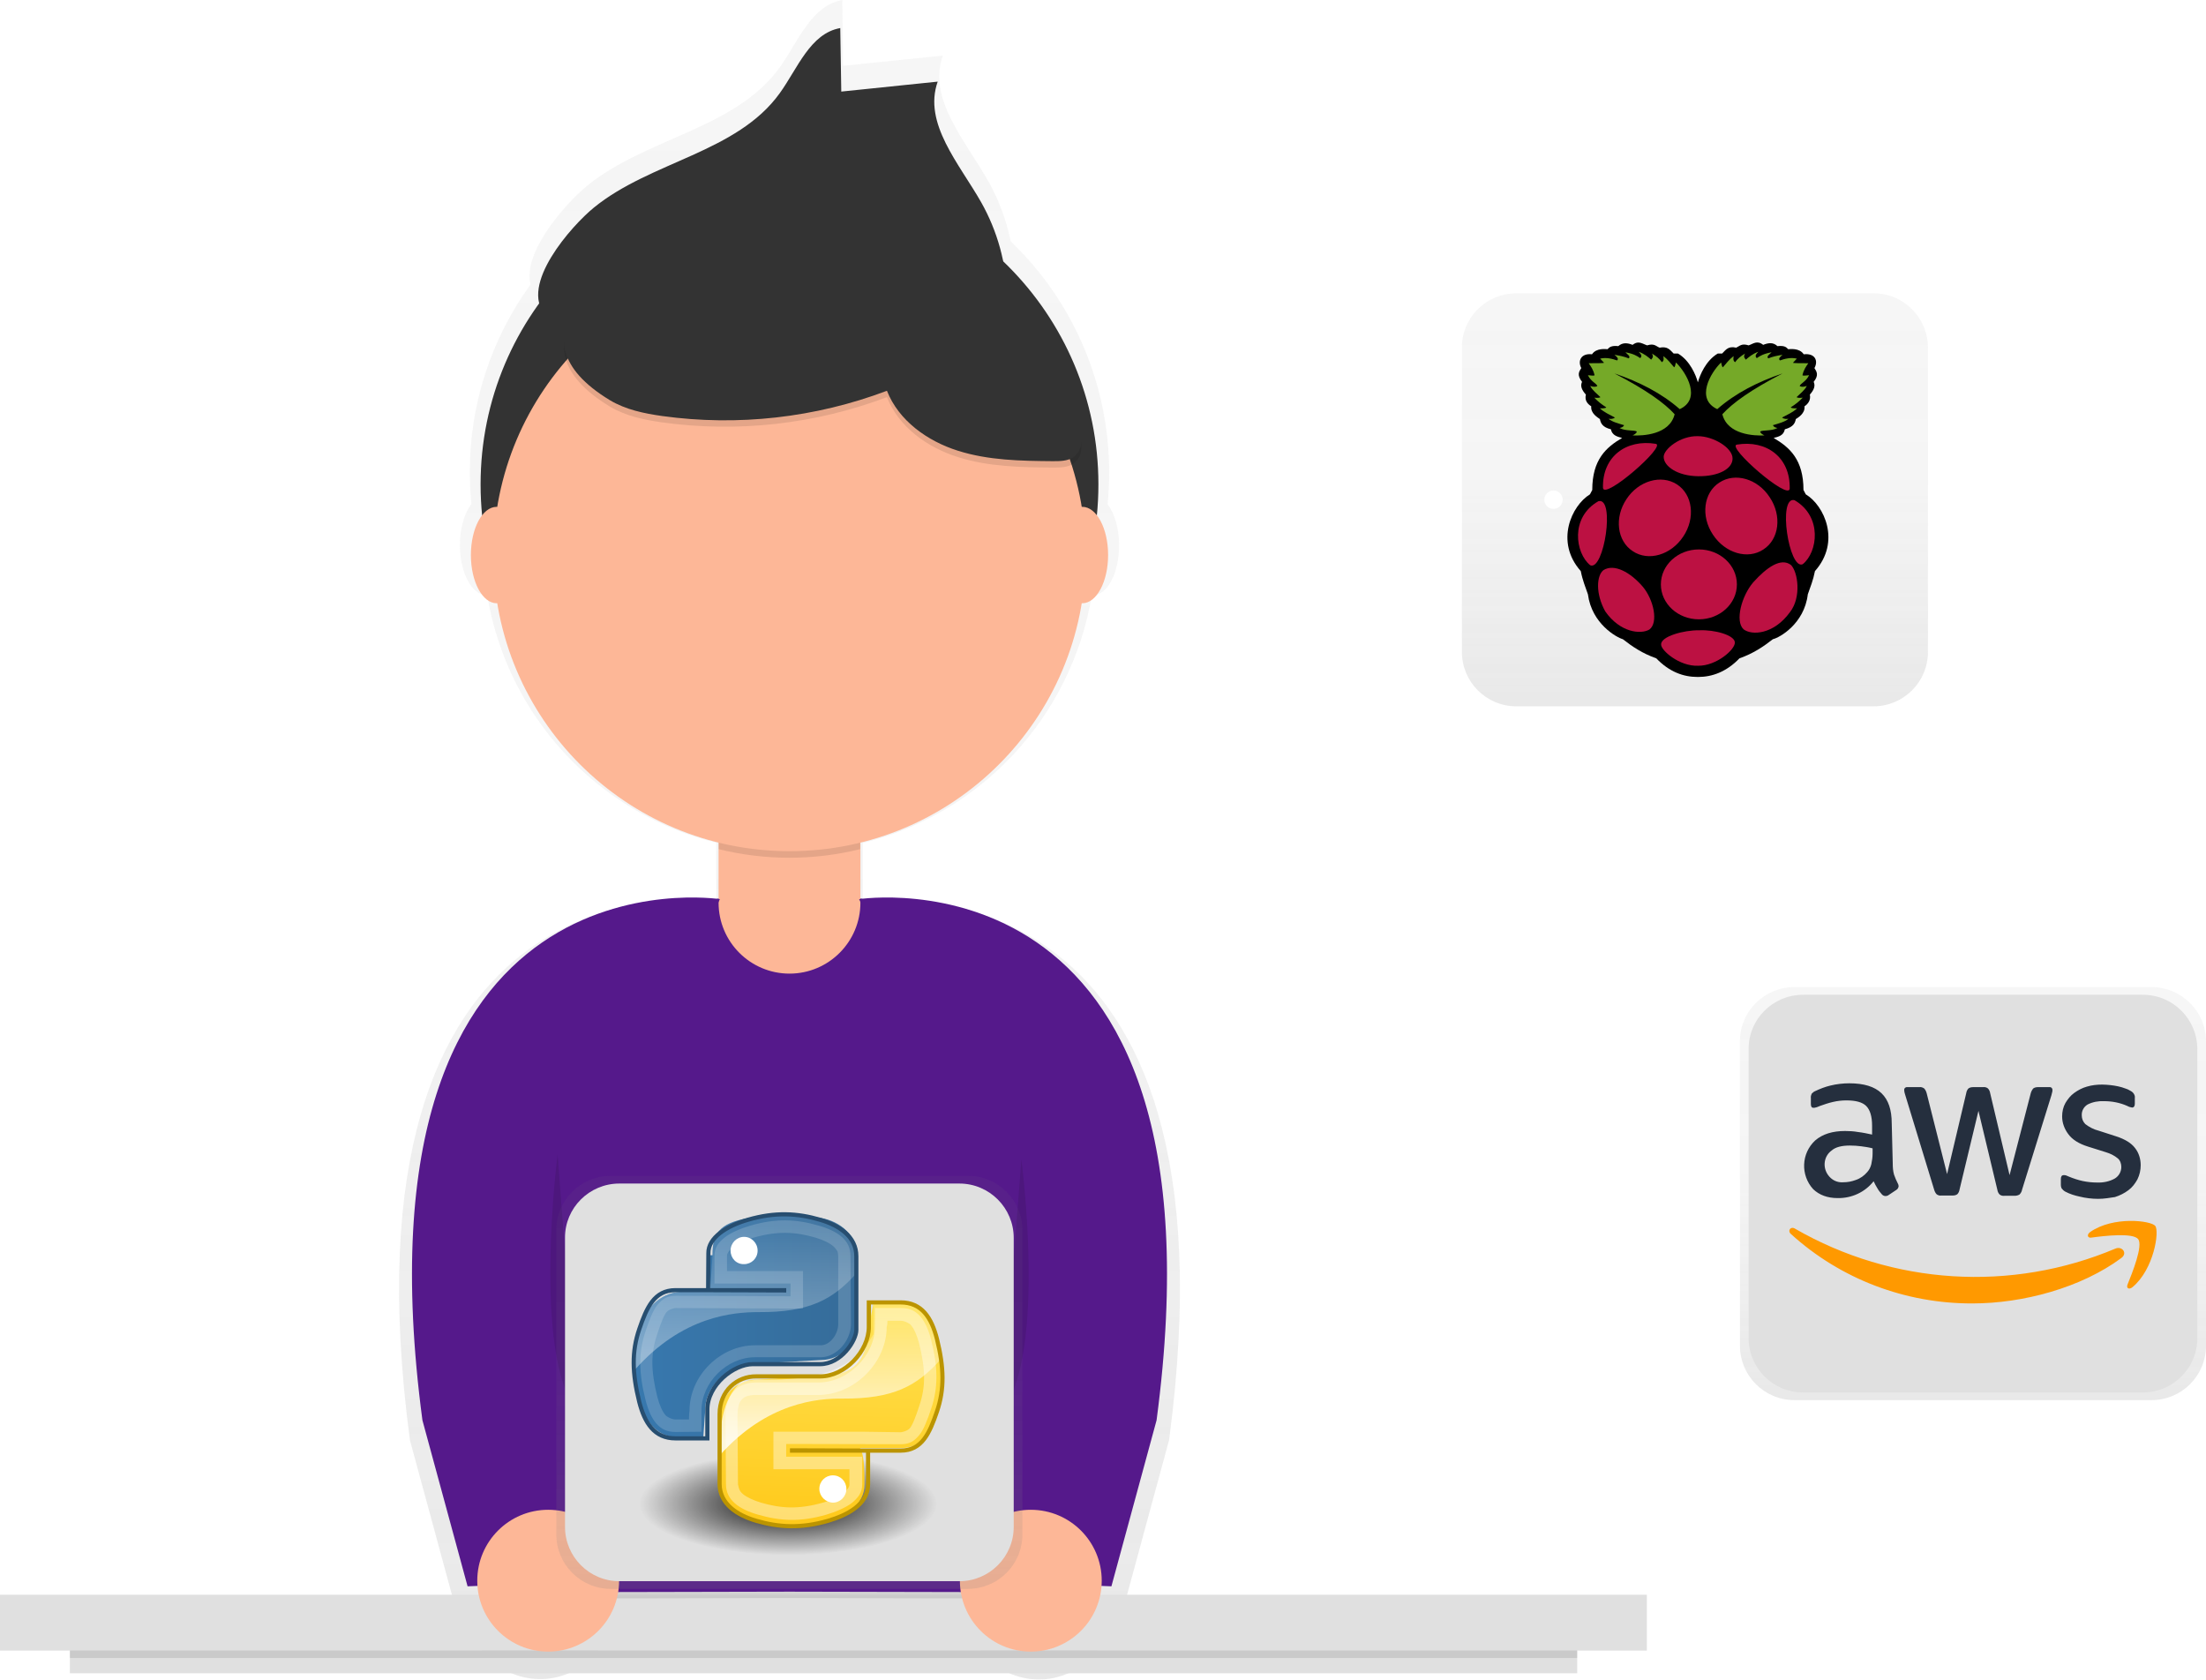 <?xml version="1.0" encoding="utf-8"?>
<!-- Generator: Adobe Illustrator 24.0.1, SVG Export Plug-In . SVG Version: 6.00 Build 0)  -->
<svg version="1.1" id="_x31_dff4cb4-53bd-4ffc-acc1-5e8a2ceb72de"
	 xmlns="http://www.w3.org/2000/svg" xmlns:xlink="http://www.w3.org/1999/xlink" x="0px" y="0px" viewBox="0 0 864.8 658.5"
	 style="enable-background:new 0 0 864.8 658.5;" xml:space="preserve">
<style type="text/css">
	.st0{opacity:0.7;}
	.st1{fill:url(#SVGID_1_);}
	.st2{fill:#E0E0E0;}
	.st3{opacity:0.1;enable-background:new    ;}
	.st4{fill:#55198B;}
	.st5{fill:#FDB797;}
	.st6{fill:#333333;}
	.st7{fill:url(#SVGID_2_);}
	.st8{fill:url(#SVGID_3_);}
	.st9{fill:#252F3E;}
	.st10{fill:#FF9900;}
	.st11{fill:url(#SVGID_4_);}
	.st12{fill:#FFFFFF;}
	.st13{fill:#C79732;}
	.st14{fill:url(#SVGID_5_);}
	.st15{fill:url(#SVGID_6_);}
	.st16{opacity:0.837;fill:url(#SVGID_7_);enable-background:new    ;}
	.st17{fill:none;stroke:#BB9400;stroke-width:1.63;}
	.st18{opacity:0.384;fill:#FFFFFF;enable-background:new    ;}
	.st19{fill:url(#SVGID_8_);}
	.st20{opacity:0.377;fill:url(#SVGID_9_);enable-background:new    ;}
	.st21{fill:none;stroke:#274E70;stroke-width:1.63;}
	.st22{opacity:0.165;fill:#FFFFFF;enable-background:new    ;}
	.st23{fill:#75A928;}
	.st24{fill:#BC1142;}
</style>
<title>cloud hosting</title>
<g class="st0">
	
		<linearGradient id="SVGID_1_" gradientUnits="userSpaceOnUse" x1="477.044" y1="-119.217" x2="477.044" y2="539.25" gradientTransform="matrix(1 0 0 -1 -167.6 539.22)">
		<stop  offset="0" style="stop-color:#808080;stop-opacity:0.25"/>
		<stop  offset="0.54" style="stop-color:#808080;stop-opacity:0.12"/>
		<stop  offset="1" style="stop-color:#808080;stop-opacity:0.1"/>
	</linearGradient>
	<path class="st1" d="M338.8,353.2l-0.6-0.1v-22.6c46.6-11.5,81.9-49.7,89.8-97.1h0.3c5.8,0,10.4-8.8,10.4-19.6
		c0-6.7-1.8-12.6-4.5-16.1c0.4-4.1,0.6-8.3,0.6-12.6c0-34.2-13.9-66.9-38.6-90.5c-1.7-8.4-4.7-16.4-8.9-23.8
		c-8.9-15.7-23.7-32-17.7-49l-39.1,4L330.2,0c-12.2,2.2-17.3,16.3-24.5,26.4c-17.4,24.2-52.4,27.6-75.5,46.4
		c-7.9,6.4-25.5,25.9-22.2,38.7c-15.5,21.4-23.9,47.1-23.8,73.5c0,4.2,0.2,8.4,0.6,12.6c-2.7,3.5-4.5,9.4-4.5,16.1
		c0,10.8,4.7,19.6,10.4,19.6h0.3c7.8,47.4,43.2,85.6,89.8,97.1V353l-0.6,0.1c-13.5-1.6-149.3-11.9-119.5,211.5l18.3,67.4l4.1-0.2
		c1.2,15.8,15.1,27.6,30.9,26.4c12.2-1,22.4-9.5,25.5-21.3c25.9-0.1,55.1-0.2,70-0.2s44.2,0.1,70,0.2c4,15.4,19.7,24.6,35,20.6
		c11.9-3.1,20.5-13.4,21.4-25.7l4.1,0.2l18.3-67.4C488.1,341.2,352.3,351.6,338.8,353.2z"/>
</g>
<rect y="625.2" class="st2" width="645.6" height="21.9"/>
<rect x="27.4" y="647" class="st2" width="590.9" height="9"/>
<rect x="27.4" y="647" class="st3" width="590.9" height="3"/>
<path class="st3" d="M193.4,626.8c0,0,86.6-0.3,116.1-0.3s116.1,0.3,116.1,0.3v-12.6H193.4V626.8z"/>
<path class="st4" d="M425.6,624.3c0,0-86.6-0.3-116.1-0.3s-116.1,0.3-116.1,0.3V465c0-64.1,52-116.1,116.1-116.1l0,0
	c64.1,0,116.1,52,116.1,116.1c0,0,0,0,0,0V624.3z"/>
<path class="st5" d="M298.5,290.8h22c9.3,0,16.8,7.5,16.8,16.8c0,0,0,0,0,0v46.3c0,15.3-12.4,27.8-27.8,27.8c0,0,0,0,0,0l0,0
	c-15.3,0-27.8-12.4-27.8-27.8c0,0,0,0,0,0v-46.3C281.7,298.3,289.2,290.8,298.5,290.8C298.5,290.8,298.5,290.8,298.5,290.8z"/>
<path class="st3" d="M281.7,332.9c18.2,4.5,37.3,4.5,55.5,0v-39.5h-55.5V332.9z"/>
<circle class="st6" cx="309.5" cy="189.9" r="121.1"/>
<circle class="st5" cx="309.5" cy="217.6" r="116.1"/>
<path class="st6" d="M232.8,81.4c22.3-18.2,56.1-21.5,72.9-44.9c7-9.7,11.9-23.4,23.7-25.5l0.4,24.9l37.8-3.9
	c-5.8,16.4,8.5,32.2,17.1,47.4c6.3,11.2,9.8,23.8,10.1,36.7c-13.1,7.9-29.4-0.7-44-5.3c-14.2-4.5-29.3-4.9-44.2-5.3
	c-7.6-0.2-15.4-0.4-22.8,1.3c-6.5,1.5-12.6,4.3-18.8,6.9c-10,4.2-41.8,20.1-51.1,9.9C203.3,111.8,224.2,88.4,232.8,81.4z"/>
<path class="st3" d="M239.1,159.4c6.2,3.7,13.4,5.2,20.5,6.2c29.7,4.1,60,0.7,88.1-9.9c4.6,11.7,15.8,19.7,27.8,23.5
	s24.7,4,37.2,4.1c2.8,0,5.7,0,8-1.5c5.6-3.8,2.9-12.4-0.4-18.3l-16.2-29.3c-4.8-8.7-9.7-17.5-17.1-24.1
	c-9.3-8.2-21.6-12.1-33.8-14.5c-28.7-5.7-58.4-4.7-86.6,2.9C236.5,106.7,197.7,134.3,239.1,159.4z"/>
<path class="st6" d="M239.1,156.9c6.2,3.7,13.4,5.2,20.5,6.2c29.7,4.1,60,0.7,88.1-9.9c4.6,11.7,15.8,19.7,27.8,23.5
	s24.7,4,37.2,4.1c2.8,0,5.7,0,8-1.5c5.6-3.8,2.9-12.4-0.4-18.3l-16.2-29.3c-4.8-8.7-9.7-17.5-17.1-24.1
	c-9.3-8.2-21.6-12.1-33.8-14.5c-28.7-5.7-58.4-4.7-86.6,2.9C236.5,104.2,197.7,131.8,239.1,156.9z"/>
<ellipse class="st5" cx="424.3" cy="217.6" rx="10.1" ry="18.9"/>
<ellipse class="st5" cx="194.7" cy="217.6" rx="10.1" ry="18.9"/>
<path class="st4" d="M336.8,352.5c0,0,146.8-22.9,116.6,204.3l-17.7,65.1l-50.5-2c0,0,32.8-75.7,12.6-126.2S336.8,352.5,336.8,352.5
	z"/>
<path class="st4" d="M282.2,352.5c0,0-146.8-22.9-116.6,204.3l17.7,65.1l50.5-2c0,0-32.8-75.7-12.6-126.2S282.2,352.5,282.2,352.5z"
	/>
<path class="st3" d="M218.6,452.6c0,0-10.1,78,7.6,100.7"/>
<path class="st3" d="M400.4,454.6c0,0,10.1,76-7.6,98.7"/>
<circle class="st5" cx="404.1" cy="619.7" r="27.8"/>
<circle class="st5" cx="214.9" cy="619.7" r="27.8"/>
<g class="st0">
	
		<linearGradient id="SVGID_2_" gradientUnits="userSpaceOnUse" x1="309.425" y1="37" x2="309.425" y2="199" gradientTransform="matrix(1 0 0 -1 0 660)">
		<stop  offset="0" style="stop-color:#808080;stop-opacity:0.25"/>
		<stop  offset="0.54" style="stop-color:#808080;stop-opacity:0.12"/>
		<stop  offset="1" style="stop-color:#808080;stop-opacity:0.1"/>
	</linearGradient>
	<path class="st7" d="M239.4,461h140.1c11.8,0,21.3,9.6,21.3,21.3v119.3c0,11.8-9.6,21.3-21.3,21.3H239.4
		c-11.8,0-21.3-9.6-21.3-21.3V482.3C218,470.6,227.6,461,239.4,461z"/>
</g>
<path class="st2" d="M242.8,464h133.3c11.8,0,21.3,9.6,21.3,21.3v113.3c0,11.8-9.6,21.3-21.3,21.3H242.8c-11.8,0-21.3-9.6-21.3-21.3
	V485.3C221.4,473.6,231,464,242.8,464z"/>
<g class="st0">
	
		<linearGradient id="SVGID_3_" gradientUnits="userSpaceOnUse" x1="773.425" y1="111" x2="773.425" y2="273" gradientTransform="matrix(1 0 0 -1 0 660)">
		<stop  offset="0" style="stop-color:#808080;stop-opacity:0.25"/>
		<stop  offset="0.54" style="stop-color:#808080;stop-opacity:0.12"/>
		<stop  offset="1" style="stop-color:#808080;stop-opacity:0.1"/>
	</linearGradient>
	<path class="st8" d="M703.4,387h140.1c11.8,0,21.3,9.6,21.3,21.3v119.3c0,11.8-9.6,21.3-21.3,21.3H703.4
		c-11.8,0-21.3-9.6-21.3-21.3V408.3C682,396.6,691.6,387,703.4,387z"/>
</g>
<path class="st2" d="M706.8,390h133.3c11.8,0,21.3,9.6,21.3,21.3v113.3c0,11.8-9.6,21.3-21.3,21.3H706.8c-11.8,0-21.3-9.6-21.3-21.3
	V411.3C685.4,399.6,695,390,706.8,390z"/>
<path class="st9" d="M742,456.2c0,1.4,0.1,2.9,0.5,4.3c0.4,1.2,0.9,2.3,1.5,3.5c0.2,0.3,0.3,0.7,0.3,1.1c-0.1,0.6-0.4,1.1-0.9,1.4
	l-3,2c-0.4,0.3-0.8,0.4-1.3,0.4c-0.5,0-1.1-0.3-1.4-0.7c-0.6-0.7-1.2-1.4-1.7-2.3c-0.5-0.8-1-1.7-1.5-2.8c-3.4,4.3-8.6,6.7-14.1,6.6
	c-4,0-7.2-1.2-9.6-3.5c-5-5.5-4.7-14,0.8-19.1c2.9-2.5,6.8-3.7,11.7-3.7c1.7,0,3.4,0.1,5.1,0.4c1.8,0.2,3.6,0.6,5.5,1v-3.5
	c0-3.6-0.8-6.2-2.3-7.7s-4.1-2.2-7.8-2.2c-1.7,0-3.5,0.2-5.2,0.6c-1.8,0.4-3.5,1-5.2,1.6c-0.5,0.2-1.1,0.5-1.7,0.6
	c-0.2,0.1-0.5,0.1-0.8,0.1c-0.7,0-1-0.5-1-1.5v-2.3c-0.1-0.6,0.1-1.2,0.3-1.7c0.4-0.4,0.8-0.8,1.3-1c1.9-0.9,3.9-1.7,6-2.2
	c2.4-0.6,5-0.9,7.5-0.9c5.7,0,9.9,1.3,12.6,3.9c2.7,2.6,4,6.5,4,11.8L742,456.2L742,456.2z M722.6,463.5c1.7,0,3.3-0.3,4.9-0.9
	c1.8-0.6,3.3-1.7,4.5-3.1c0.8-0.9,1.3-1.9,1.6-3.1c0.3-1.4,0.5-2.8,0.5-4.2v-2c-1.5-0.4-2.9-0.6-4.4-0.8c-1.5-0.2-3-0.3-4.5-0.3
	c-3.2,0-5.6,0.6-7.1,1.9c-3.1,2.2-3.7,6.5-1.5,9.6C718,462.6,720.2,463.7,722.6,463.5L722.6,463.5z M761,468.7
	c-0.6,0.1-1.3-0.1-1.8-0.5c-0.5-0.5-0.8-1.2-1-1.9l-11.3-37c-0.2-0.6-0.4-1.3-0.4-1.9c-0.1-0.6,0.3-1.1,0.9-1.2c0.1,0,0.2,0,0.3,0
	h4.7c0.7-0.1,1.3,0.1,1.9,0.5c0.5,0.5,0.8,1.2,1,1.9l8,31.7l7.5-31.7c0.1-0.7,0.4-1.4,0.9-1.9c0.6-0.4,1.2-0.5,1.9-0.5h3.8
	c0.7-0.1,1.4,0.1,1.9,0.5c0.5,0.5,0.8,1.2,0.9,1.9l7.6,32.1l8.3-32.1c0.2-0.7,0.5-1.3,1-1.9c0.6-0.4,1.2-0.5,1.9-0.5h4.4
	c0.6-0.1,1.1,0.3,1.2,0.9c0,0.1,0,0.2,0,0.3c0,0.3,0,0.5-0.1,0.8c-0.1,0.4-0.2,0.8-0.3,1.2l-11.5,37c-0.1,0.7-0.5,1.4-1,1.9
	c-0.5,0.3-1.2,0.5-1.8,0.5h-4.1c-0.7,0.1-1.4-0.1-1.9-0.5c-0.5-0.5-0.8-1.2-0.9-1.9l-7.4-30.9l-7.4,30.8c-0.1,0.7-0.4,1.4-0.9,1.9
	c-0.6,0.4-1.2,0.5-1.9,0.5L761,468.7z M822.6,470c-2.5,0-5-0.3-7.4-0.9c-1.9-0.4-3.8-1-5.5-1.9c-0.6-0.3-1.1-0.8-1.5-1.3
	c-0.2-0.4-0.3-0.9-0.3-1.3v-2.4c0-1,0.4-1.5,1.1-1.5c0.3,0,0.6,0,0.9,0.1c0.3,0.1,0.7,0.3,1.2,0.5c1.7,0.7,3.5,1.3,5.3,1.7
	c1.9,0.4,3.8,0.6,5.7,0.6c2.4,0.1,4.9-0.4,7-1.6c1.6-1,2.5-2.7,2.5-4.5c0-1.2-0.4-2.5-1.3-3.3c-1.4-1.2-3.1-2-4.8-2.5l-7-2.2
	c-3.5-1.1-6.1-2.7-7.7-4.9c-1.5-2-2.4-4.4-2.4-6.9c0-1.9,0.4-3.7,1.3-5.3c0.9-1.5,2-2.9,3.4-3.9c1.5-1.1,3.2-2,5-2.5
	c2-0.6,4-0.8,6-0.8c1.1,0,2.1,0.1,3.2,0.2c1.1,0.1,2.1,0.3,3.1,0.5s1.9,0.5,2.7,0.8c0.7,0.2,1.4,0.5,2,0.9c0.6,0.3,1.1,0.7,1.4,1.2
	c0.3,0.5,0.5,1,0.4,1.6v2.3c0,1-0.4,1.5-1.1,1.5c-0.6-0.1-1.3-0.3-1.8-0.6c-2.9-1.3-6-1.9-9.2-1.9c-2.2-0.1-4.4,0.3-6.4,1.3
	c-1.5,0.9-2.4,2.5-2.3,4.3c0,1.3,0.5,2.5,1.4,3.4c1.6,1.2,3.3,2.1,5.3,2.6l6.8,2.2c3.4,1.1,5.9,2.6,7.4,4.6c1.5,1.9,2.2,4.3,2.2,6.7
	c0,1.9-0.4,3.8-1.3,5.6c-0.9,1.6-2,3.1-3.5,4.2c-1.6,1.2-3.4,2.1-5.3,2.7C827.1,469.6,824.8,470,822.6,470L822.6,470z"/>
<path class="st10" d="M831.6,493.2C815.8,504.9,793,511,773.3,511c-26.3,0.1-51.7-9.5-71.2-27.2c-1.5-1.3-0.1-3.2,1.6-2.1
	c38.3,22.1,84.8,25,125.6,7.8C831.9,488.4,834.2,491.3,831.6,493.2L831.6,493.2z"/>
<path class="st10" d="M838.2,485.8c-2-2.6-13.3-1.3-18.4-0.6c-1.5,0.2-1.8-1.2-0.4-2.2c9-6.3,23.8-4.5,25.5-2.4
	c1.7,2.1-0.5,17-8.9,24c-1.3,1.1-2.5,0.5-2-0.9C835.9,499,840.2,488.3,838.2,485.8z"/>
<g class="st0">
	
		<linearGradient id="SVGID_4_" gradientUnits="userSpaceOnUse" x1="664.425" y1="383" x2="664.425" y2="545" gradientTransform="matrix(1 0 0 -1 0 660)">
		<stop  offset="0" style="stop-color:#808080;stop-opacity:0.25"/>
		<stop  offset="0.54" style="stop-color:#808080;stop-opacity:0.12"/>
		<stop  offset="1" style="stop-color:#808080;stop-opacity:0.1"/>
	</linearGradient>
	<path class="st11" d="M594.4,115h140.1c11.8,0,21.3,9.6,21.3,21.3v119.3c0,11.8-9.6,21.3-21.3,21.3H594.4
		c-11.8,0-21.3-9.6-21.3-21.3V136.3C573,124.6,582.6,115,594.4,115z"/>
</g>
<path class="st12" d="M664.4,214.4c-10.2,0-18.4-8.3-18.4-18.4s8.3-18.4,18.4-18.4c10.2,0,18.4,8.3,18.4,18.4
	C682.8,206.1,674.6,214.3,664.4,214.4"/>
<path class="st12" d="M636.8,151.5c-2,0-3.6-1.6-3.6-3.6s1.6-3.6,3.6-3.6c2,0,3.6,1.6,3.6,3.6l0,0
	C640.3,149.9,638.7,151.5,636.8,151.5 M695.1,148c0,1.8-1.4,3.3-3.3,3.3c-1.8,0-3.3-1.4-3.3-3.3c0,0,0-0.1,0-0.1
	c0-1.8,1.5-3.3,3.3-3.3C693.6,144.7,695.1,146.2,695.1,148z"/>
<path class="st13" d="M668,255.6h2c1.3-0.8,2.5-1.8,3.3-3.2l11.9-21h-12.6L668,255.6"/>
<path class="st12" d="M636.8,246.9c-2,0-3.6-1.6-3.6-3.6s1.6-3.6,3.6-3.6c2,0,3.6,1.6,3.6,3.6l0,0
	C640.3,245.3,638.7,246.9,636.8,246.9 M609,199.5c-2,0-3.6-1.6-3.6-3.6s1.6-3.6,3.6-3.6c2,0,3.6,1.6,3.6,3.6l0,0
	C612.6,197.9,611,199.5,609,199.5"/>
<radialGradient id="SVGID_5_" cx="130.609" cy="-618.907" r="36.471" gradientTransform="matrix(1.6 0 0 -0.552 100.016 247.967)" gradientUnits="userSpaceOnUse">
	<stop  offset="0" style="stop-color:#000000"/>
	<stop  offset="1" style="stop-color:#000000;stop-opacity:0"/>
</radialGradient>
<path class="st14" d="M367.3,589.5c0,11.1-26.1,20.1-58.4,20.1c-32.2,0-58.3-9-58.4-20.1c0-11.1,26.1-20.1,58.4-20.1
	C341.2,569.3,367.3,578.3,367.3,589.5C367.3,589.5,367.3,589.5,367.3,589.5z"/>
<linearGradient id="SVGID_6_" gradientUnits="userSpaceOnUse" x1="1274.844" y1="-1327.552" x2="1268.238" y2="-1565.424" gradientTransform="matrix(0.354 0 0 -0.354 -124.292 41.109)">
	<stop  offset="0" style="stop-color:#FFE253"/>
	<stop  offset="1" style="stop-color:#FFCA1C"/>
</linearGradient>
<path class="st15" d="M338.9,581.9c0,8.1-7,12.2-14.2,14.3c-10.7,3.1-19.4,2.6-28.3,0c-7.5-2.2-14.2-6.6-14.2-14.3v-26.7
	c0-7.7,6.4-14.3,14.2-14.3l27.9-1.8c9.4,0,15.6-5.9,15.6-15.6l2.6-12.9h10.6c8.3,0,12.1,6.1,14.2,14.3c2.8,11.3,3,19.7,0,28.5
	c-2.9,8.5-5.9,14.3-14.2,14.3h-14.2h-28.3v-0.1C335,567.6,338.9,557.7,338.9,581.9L338.9,581.9z"/>
<path class="st12" d="M321.2,583.7c0-3,2.4-5.3,5.3-5.3c3,0,5.3,2.4,5.3,5.3c0,3-2.4,5.4-5.3,5.4C323.6,589,321.2,586.6,321.2,583.7
	z"/>
<linearGradient id="SVGID_7_" gradientUnits="userSpaceOnUse" x1="1242.75" y1="-1451.855" x2="1242.75" y2="-1308.038" gradientTransform="matrix(0.354 0 0 -0.354 -114.199 51.161)">
	<stop  offset="0" style="stop-color:#FFFFFF"/>
	<stop  offset="1" style="stop-color:#FFFFFF;stop-opacity:0.165"/>
</linearGradient>
<path class="st16" d="M342.4,510.6v12.5c-10.1,17.8-29.4,17.8-45.5,17.8l-6,0.6c-8.4,7.2-8.7,18.8-8.7,29
	c18.5-20.7,38.3-22.3,48.2-22.2c19.7,0.1,29-4.8,38.4-15.4c0-0.2,0-0.4,0-0.6c-0.4-2.4-1-4.9-1.7-7.6c-1-3.8-2.2-7.2-4.2-9.7
	c0,0-0.1-0.1-0.2-0.1c0,0-0.1,0-0.1,0c-0.1-0.1-0.1-0.2-0.1-0.3c-0.1-0.1-0.2-0.2-0.3-0.3c0,0-0.1,0-0.1,0c-2.1-1.4-4.8-2.4-7.4-2.9
	c-2.4-0.4-4.8-0.7-7.3-0.9h-1.5L342.4,510.6L342.4,510.6z"/>
<path class="st17" d="M340.3,581.9c0,8.1-8.5,12.2-15.6,14.3c-10.7,3.1-19.4,2.6-28.3,0c-7.5-2.2-14.2-6.6-14.3-14.3l0-27.5
	c0-9.1,6.8-14.9,14.4-14.8l25.1,0c9.6,0,19-9.8,19-19.4v-9.6h12.5c8.3,0,12.1,6.1,14.2,14.3c2.8,11.3,3,19.7,0,28.5
	c-2.9,8.5-5.9,15.3-14.2,15.3h-12.8h-29.8v-0.1l29.8,0.1L340.3,581.9z"/>
<path class="st18" d="M343,513v7.1c0,11.1-10.4,21.9-22.2,21.9h-24.5c-8.5,0-11.9,6.4-11.9,13.2l0.2,26.7c0,3.1,1.2,5.4,3.4,7.4
	c2.2,2,5.6,3.5,9.1,4.5c8.7,2.5,16.5,3,26.9,0c3.4-1,7.8-2.8,10.1-4.7c2.2-1.9,3.9-3.8,3.9-7.2v-10.8h-29.8v-5l45,0.1
	c3.6,0,5.3-1.4,7.1-3.5c1.8-2.1,3.3-6.1,4.7-10.3c2.8-8.3,2.8-16.2,0-27.2c-1-3.9-2.4-7-4.2-9.1c-1.9-2.1-4-3.3-7.6-3.3H343z
	 M347.9,517.8h5.3c1.5,0,3.6,1.2,3.9,1.7c1.1,1.2,2.3,3.7,3.2,7.1c2.6,10.5,2.6,17.1,0.1,24.5c-1.3,4-2.7,7.8-3.8,8.9
	c-0.9,1-3,1.5-3.5,1.5l-14.2-0.2h-35.7V576h29.8v5.9c0,2.2-2.9,3.5-3.4,3.9c-1.4,1.3-4,2.5-7,3.3c-9.6,2.7-16.3,2.3-24.3,0
	c-3-0.9-5.7-2.2-7.1-3.4s-1.6-2.3-1.9-3.8l-0.2-26.7c0-6,1.9-8.3,7-8.3h24.5c14.6,0,27-12.9,27-26.7
	C347.9,519.3,347.9,518.6,347.9,517.8z"/>
<linearGradient id="SVGID_8_" gradientUnits="userSpaceOnUse" x1="1057.408" y1="-1356.888" x2="1303.419" y2="-1356.888" gradientTransform="matrix(0.354 0 0 -0.354 -125.282 39.694)">
	<stop  offset="0" style="stop-color:#3778AE"/>
	<stop  offset="1" style="stop-color:#366C99"/>
</linearGradient>
<path class="st19" d="M279.3,492.1c0-8.1,2.2-12.5,14.2-14.6c8.2-1.4,18.6-1.6,28.3,0c7.7,1.3,14.2,7,14.2,14.6v26.8
	c0,7.8-6.3,14.3-14.2,14.3l-25.7,1.4c-9.6,0-19.6,8.4-19.6,17.7l-0.8,11.2H266c-8.2,0-13-5.9-15.1-14.3c-2.7-11.2-2.6-17.8,0-28.5
	c2.3-9.3,9.5-14.3,16.9-14.3h10.6c0,0,26.5-0.1,0-0.1v-14.2l0,0L279.3,492.1z"/>
<path class="st12" d="M286.4,490.3c0-3,2.4-5.4,5.3-5.4c2.9,0,5.3,2.4,5.3,5.4c0,3-2.4,5.3-5.3,5.3
	C288.7,495.7,286.4,493.3,286.4,490.3z"/>
<linearGradient id="SVGID_9_" gradientUnits="userSpaceOnUse" x1="1180.472" y1="-1388.091" x2="1180.472" y2="-1244.274" gradientTransform="matrix(0.354 0 0 -0.354 -125.282 39.694)">
	<stop  offset="0" style="stop-color:#FFFFFF"/>
	<stop  offset="1" style="stop-color:#FFFFFF;stop-opacity:0.165"/>
</linearGradient>
<path class="st20" d="M305.2,476.3c-4.2,0.1-8.2,0.6-11.8,1.2c-12,2.1-14.1,6.6-14.1,14.7l-0.9,14.2l-9.9,0
	c-8.2,0-15.4,4.9-17.7,14.2c-1.5,6.3-2.2,11.2-2,16.5c18.7-21.2,38.7-22.7,48.7-22.7c19.7,0.1,29-4.8,38.4-15.4v-6.8
	c0-7.6-6.5-13.4-14.2-14.7C316.3,476.6,310.6,476.1,305.2,476.3z"/>
<path class="st21" d="M293.2,478.2c10.7-3.1,19.4-2.6,28.3,0c7.5,2.2,14.2,6.6,14.2,14.3v28.9c0,4.1-5.9,13.4-14.2,13.4h-26.4
	c-7.4,0-17.8,8.1-17.8,17.8v11.3h-12.5c-8.3,0-12.1-6.1-14.2-14.3c-2.8-11.3-3-19.7,0-28.5c2.9-8.5,5.9-15.3,14.2-15.3h12.8h29.8
	v0.1l-29.8-0.1l0.1-14.5C277.6,485.2,284.9,480.6,293.2,478.2L293.2,478.2z"/>
<path class="st22" d="M275,561.3V553c0-11.1,10.1-20.9,20.9-20.9h25.8c6.4,0,11.9-6.7,11.9-13l-0.2-26.7c0-3.1-1.1-5.4-3.3-7.4
	c-2.2-2-5.6-3.5-9.1-4.5c-8.7-2.5-16.5-3-26.9,0c-3.4,1-7.8,2.8-10.1,4.7c-2.3,1.9-3.9,3.8-3.9,7.2v10.8h29.8v5l-45-0.2
	c-3.6,0-5.3,1.4-7.1,3.5c-1.8,2.1-3.3,6.1-4.7,10.3c-2.8,8.3-2.8,16.2,0,27.2c1,3.9,2.4,7,4.2,9.1c1.9,2.1,4,3.3,7.6,3.3L275,561.3
	L275,561.3z M270.1,556.5h-5.3c-1.5,0-3.6-1.2-3.9-1.7c-1.1-1.2-2.3-3.7-3.2-7.1c-2.6-10.5-2.6-17.1-0.1-24.5c1.3-4,2.7-7.8,3.8-8.9
	c0.9-1,2.9-1.5,3.5-1.5l49.9,0.2v-14.7h-29.8v-5.9c0-2.2,2.9-3.5,3.4-3.9c1.4-1.3,4-2.5,7-3.3c9.6-2.7,16.3-2.3,24.3,0
	c3,0.9,5.7,2.2,7.1,3.5c0.5,0.4,0.8,0.9,1.2,1.4c0.6,0.7,0.5,1.6,0.6,2.4v26.7c0,3.7-3.1,8.2-6.8,8.2h-25.8
	c-13.6,0-25.7,11.9-25.7,25.7C270.1,554.2,270.1,556.5,270.1,556.5L270.1,556.5z"/>
<path d="M642.2,134.3c-0.7,0-1.4,0.3-2.2,0.9c-2-0.8-3.9-1-5.6,0.5c-2.6-0.3-3.5,0.4-4.2,1.2c-0.6,0-4.4-0.6-6.1,2
	c-4.3-0.5-5.7,2.6-4.2,5.4c-0.9,1.4-1.8,2.7,0.3,5.4c-0.7,1.5-0.3,3,1.5,5c-0.5,2.1,0.4,3.5,2.1,4.6c-0.3,2.8,2.6,4.4,3.4,5
	c0.3,1.6,1,3.2,4.3,4c0.5,2.4,2.5,2.9,4.4,3.4c-6.3,3.7-11.7,8.5-11.7,20.4l-0.9,1.7c-7.2,4.4-13.8,18.6-3.6,30.1
	c0.7,3.6,1.8,6.2,2.8,9.1c1.5,11.5,11.2,16.9,13.7,17.6c3.7,2.9,7.7,5.6,13.1,7.5c5.1,5.3,10.6,7.3,16.2,7.3c0.1,0,0.2,0,0.2,0
	c5.5,0,11.1-2,16.2-7.3c5.4-1.9,9.4-4.6,13.1-7.5c2.6-0.6,12.3-6,13.7-17.6c1-2.9,2.1-5.5,2.8-9.1c10.2-11.5,3.7-25.7-3.6-30.1
	l-0.9-1.7c0-11.9-5.4-16.7-11.7-20.4c1.9-0.5,3.9-0.9,4.4-3.4c3.3-0.9,4-2.4,4.3-4c0.9-0.6,3.7-2.2,3.4-5c1.6-1.1,2.5-2.6,2.1-4.6
	c1.7-1.9,2.2-3.5,1.5-5c2.1-2.6,1.2-4,0.3-5.4c1.6-2.9,0.2-5.9-4.2-5.4c-1.7-2.6-5.5-2-6.1-2c-0.7-0.8-1.5-1.5-4.2-1.2
	c-1.7-1.6-3.6-1.3-5.6-0.5c-2.4-1.9-3.9-0.4-5.7,0.2c-2.8-0.9-3.5,0.3-4.9,0.9c-3.1-0.7-4,0.8-5.5,2.3l-1.7,0
	c-4.7,2.8-7,8.4-7.8,11.3c-0.8-2.9-3.1-8.5-7.8-11.3l-1.7,0c-1.5-1.5-2.4-2.9-5.5-2.3c-1.4-0.5-2-1.8-4.9-0.9
	C644.5,135,643.5,134.3,642.2,134.3z"/>
<path class="st23" d="M632.9,146.4c12.4,6.4,19.6,11.6,23.6,16c-2,8.1-12.6,8.5-16.5,8.3c0.8-0.4,1.5-0.8,1.7-1.5
	c-1-0.7-4.4-0.1-6.8-1.4c0.9-0.2,1.4-0.4,1.8-1.1c-2.3-0.7-4.7-1.3-6.1-2.5c0.8,0,1.5,0.2,2.5-0.5c-2-1.1-4.2-2-5.9-3.6
	c1.1,0,2.2,0,2.5-0.4c-1.9-1.2-3.4-2.4-4.7-3.8c1.5,0.2,2.1,0,2.4-0.2c-1.4-1.4-3.2-2.7-4-4.4c1.1,0.4,2.1,0.5,2.8,0
	c-0.5-1.1-2.5-1.7-3.7-4.2c1.1,0.1,2.4,0.3,2.6,0c-0.5-2.2-1.4-3.4-2.3-4.7c2.5,0,6.2,0,6-0.2l-1.5-1.6c2.4-0.6,4.9,0.1,6.6,0.7
	c0.8-0.6,0-1.4-1-2.2c2,0.3,3.9,0.7,5.6,1.4c0.9-0.8-0.6-1.6-1.3-2.4c3.2,0.6,4.5,1.4,5.8,2.3c1-0.9,0.1-1.7-0.6-2.5
	c2.4,0.9,3.6,2,4.9,3.1c0.4-0.6,1.1-1,0.3-2.4c1.7,1,3,2.1,3.9,3.4c1-0.7,0.6-1.6,0.6-2.4c1.8,1.4,2.9,2.9,4.2,4.4
	c0.3-0.2,0.5-0.9,0.7-1.9c4.2,4.1,10.1,14.3,1.5,18.3C651.3,154.1,642.6,149.7,632.9,146.4z"/>
<path class="st23" d="M698.8,146.4c-12.4,6.4-19.6,11.6-23.6,16c2,8.1,12.6,8.5,16.5,8.3c-0.8-0.4-1.5-0.8-1.7-1.5
	c1-0.7,4.4-0.1,6.8-1.4c-0.9-0.2-1.4-0.4-1.8-1.1c2.3-0.7,4.7-1.3,6.1-2.5c-0.8,0-1.5,0.2-2.5-0.5c2-1.1,4.2-2,5.9-3.6
	c-1.1,0-2.2,0-2.5-0.4c1.9-1.2,3.4-2.4,4.7-3.8c-1.5,0.2-2.1,0-2.4-0.2c1.4-1.4,3.2-2.7,4-4.4c-1.1,0.4-2.1,0.5-2.8,0
	c0.5-1.1,2.5-1.7,3.7-4.2c-1.1,0.1-2.4,0.3-2.6,0c0.5-2.2,1.4-3.4,2.3-4.7c-2.5,0-6.2,0-6-0.2l1.5-1.6c-2.4-0.6-4.9,0.1-6.6,0.7
	c-0.8-0.6,0-1.4,1-2.2c-2,0.3-3.9,0.7-5.6,1.4c-0.9-0.8,0.6-1.6,1.3-2.4c-3.2,0.6-4.5,1.4-5.8,2.3c-1-0.9-0.1-1.7,0.6-2.5
	c-2.4,0.9-3.6,2-4.9,3.1c-0.4-0.6-1.1-1-0.3-2.4c-1.7,1-3,2.1-3.9,3.4c-1-0.7-0.6-1.6-0.6-2.4c-1.8,1.4-2.9,2.9-4.2,4.4
	c-0.3-0.2-0.5-0.9-0.7-1.9c-4.2,4.1-10.1,14.3-1.5,18.3C680.4,154.1,689.1,149.7,698.8,146.4L698.8,146.4z"/>
<path class="st24" d="M680.9,229.1c0,7.6-6.7,13.7-14.9,13.7s-14.9-6.1-14.9-13.7s6.7-13.7,14.9-13.7S680.9,221.5,680.9,229.1z"/>
<path class="st24" d="M657.4,189.9c6.2,4,7.3,13.2,2.5,20.4c-4.8,7.3-13.7,9.9-19.8,5.8l0,0c-6.2-4-7.3-13.2-2.5-20.4
	C642.3,188.5,651.2,185.9,657.4,189.9L657.4,189.9z"/>
<path class="st24" d="M674,189.2c-6.2,4-7.3,13.2-2.5,20.4c4.8,7.3,13.7,9.9,19.8,5.8l0,0c6.2-4,7.3-13.2,2.5-20.4
	C689.1,187.7,680.2,185.1,674,189.2L674,189.2z"/>
<path class="st24" d="M626.6,196.5c6.7-1.8,2.2,27.5-3.2,25.1C617.5,216.8,615.5,202.8,626.6,196.5z"/>
<path class="st24" d="M703.5,196.1c-6.7-1.8-2.2,27.5,3.2,25.1C712.6,216.5,714.5,202.5,703.5,196.1z"/>
<path class="st24" d="M680.9,174.3c11.5-1.9,21,4.9,20.7,17.3C701.2,196.4,676.6,175,680.9,174.3L680.9,174.3z"/>
<path class="st24" d="M649.1,174c-11.5-1.9-21,4.9-20.7,17.3C628.9,196.1,653.4,174.7,649.1,174z"/>
<path class="st24" d="M665.6,171c-6.9-0.2-13.4,5.1-13.4,8.1c0,3.7,5.4,7.5,13.5,7.6c8.2,0.1,13.5-3,13.5-6.9
	C679.3,175.6,671.7,171,665.6,171L665.6,171z"/>
<path class="st24" d="M666.1,247.1c6-0.3,14,1.9,14,4.8c0.1,2.8-7.3,9.2-14.4,9.1c-7.4,0.3-14.6-6.1-14.5-8.3
	C651,249.5,660.1,247,666.1,247.1z"/>
<path class="st24" d="M644,230c4.3,5.1,6.2,14.1,2.6,16.8c-3.4,2-11.5,1.2-17.3-7.1c-3.9-7-3.4-14.1-0.7-16.2
	C632.8,220.9,639.1,224.3,644,230z"/>
<path class="st24" d="M687.3,228.3c-4.6,5.4-7.2,15.2-3.8,18.4c3.2,2.5,11.8,2.1,18.2-6.7c4.6-5.9,3.1-15.8,0.4-18.5
	C698.2,218.5,692.6,222.4,687.3,228.3z"/>
</svg>
